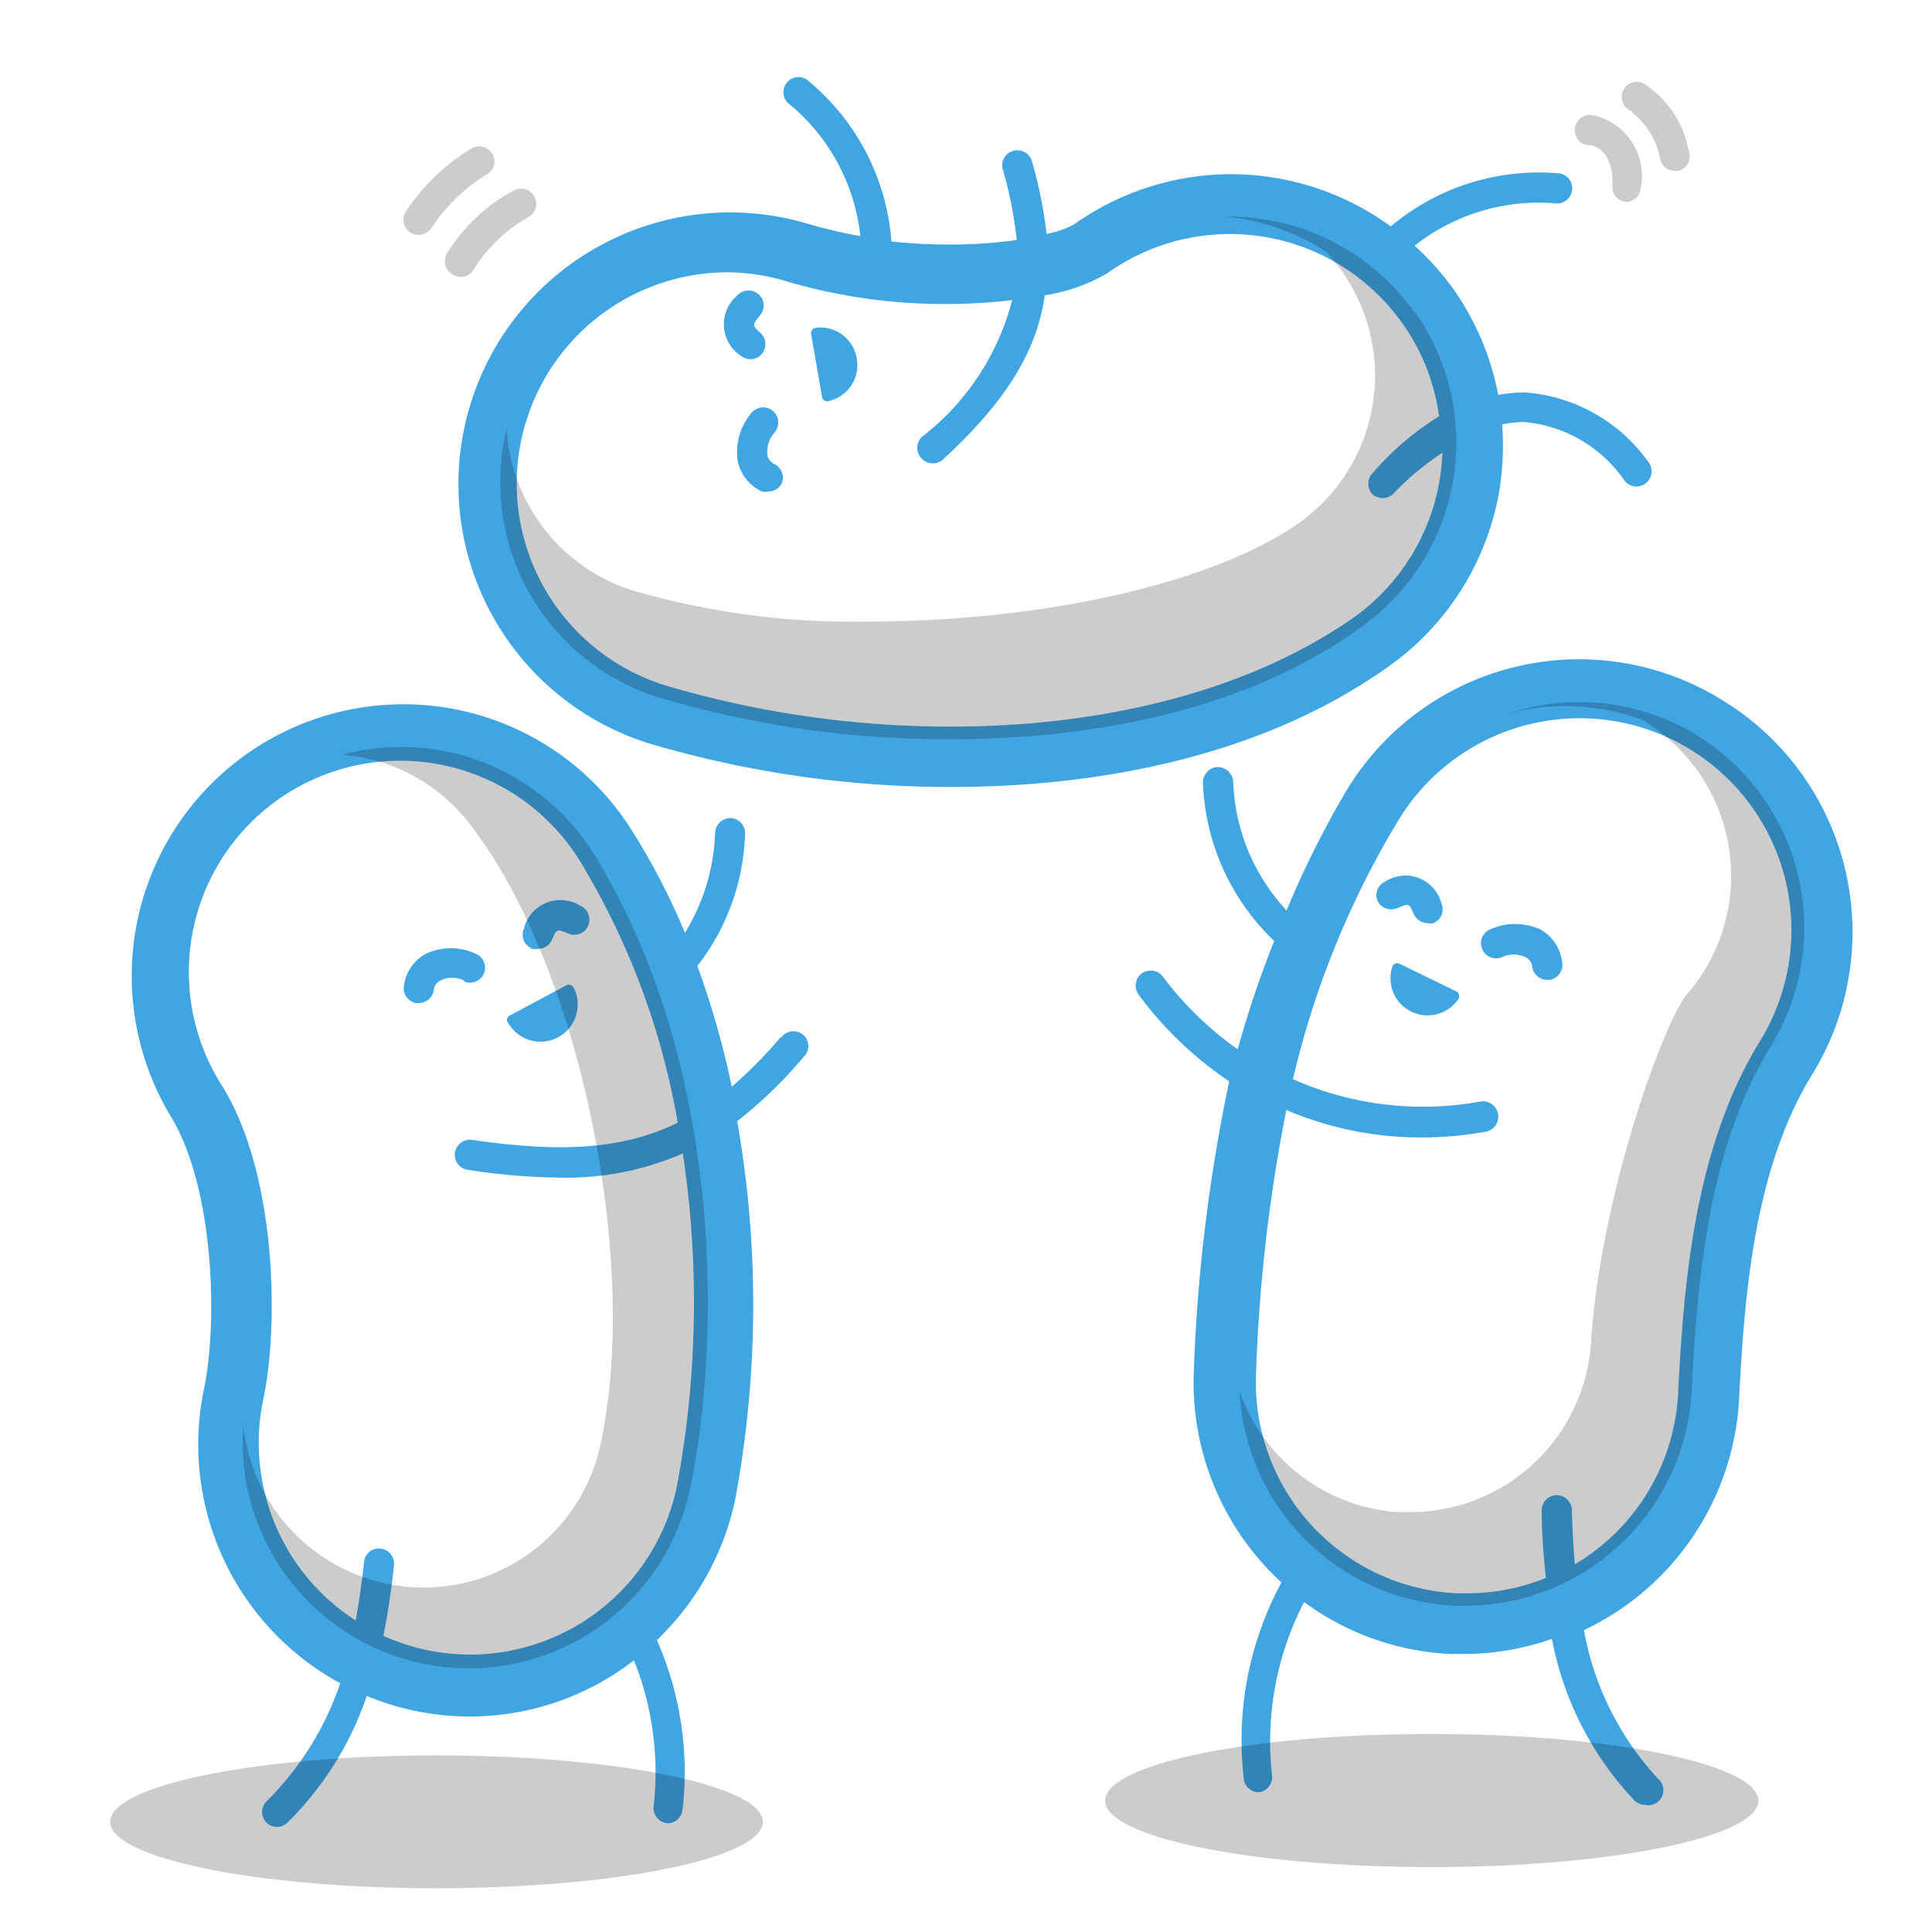 <svg xmlns="http://www.w3.org/2000/svg" viewBox="0 0 64 64"><defs><style>.cls-1{opacity:0.2;}</style></defs><title>i-</title><g id="OUTLINES" fill="#3FA5E3" fill-rule="evenodd"><path d="M57,23.16a9,9,0,0,0-12.38,3,31.78,31.78,0,0,0-2,4,6.59,6.59,0,0,1-1.77-4.29.52.52,0,0,0-.54-.46.51.51,0,0,0-.46.54,7.62,7.62,0,0,0,2.36,5.22A34.47,34.47,0,0,0,41,34.76a11.09,11.09,0,0,1-2.48-2.41.5.5,0,1,0-.8.6,12.06,12.06,0,0,0,3,2.87,55.85,55.85,0,0,0-1.17,9.53,9,9,0,0,0,2.9,7.07,11,11,0,0,0-1.25,6.49.5.5,0,0,0,.49.46h0a.5.5,0,0,0,.45-.54,10.05,10.05,0,0,1,1.06-5.76,8.88,8.88,0,0,0,4.84,1.72l.46,0a8.81,8.81,0,0,0,2.91-.5,10.66,10.66,0,0,0,2.71,5.33.51.51,0,0,0,.37.17A.5.5,0,0,0,55,59a9.75,9.75,0,0,1-2.53-5,9,9,0,0,0,5.14-7.67c.18-3.58.53-7.65,2.41-10.72A9,9,0,0,0,57,23.16ZM58.3,34.49c-2.13,3.47-2.52,7.84-2.71,11.67a7,7,0,0,1-3.42,5.66c-.05-.55-.08-1.14-.1-1.79a.5.5,0,1,0-1,0c0,.82.07,1.56.14,2.24a6.88,6.88,0,0,1-2.6.51h-.36a7,7,0,0,1-6.64-7.35,54.45,54.45,0,0,1,1-8.66,11.36,11.36,0,0,0,4.46.91,12.07,12.07,0,0,0,2.14-.19.5.5,0,1,0-.17-1,10.63,10.63,0,0,1-6.21-.74,29.54,29.54,0,0,1,3.52-8.62A7,7,0,1,1,58.3,34.49ZM49.67,16.24a9.4,9.4,0,0,0,.09-2.18,3.63,3.63,0,0,1,.73-.08,4.51,4.51,0,0,1,3.33,1.95.5.5,0,1,0,.78-.63A5.5,5.5,0,0,0,50.51,13a5.24,5.24,0,0,0-.88.08,9,9,0,0,0-1.51-3.54,9.33,9.33,0,0,0-1.26-1.4,6.63,6.63,0,0,1,4.7-1.4.5.5,0,0,0,.52-.48.5.5,0,0,0-.48-.52,7.62,7.62,0,0,0-5.53,1.76,9,9,0,0,0-5.28-1.73h0a9,9,0,0,0-5.22,1.67,3.29,3.29,0,0,1-.9.31,14.62,14.62,0,0,0-.49-2.42A.5.5,0,0,0,33.56,5a.49.49,0,0,0-.34.61,13.73,13.73,0,0,1,.46,2.34,15.48,15.48,0,0,1-2.24.15A17.33,17.33,0,0,1,29.53,8a7.64,7.64,0,0,0-2.73-5.3.49.49,0,0,0-.7,0,.5.5,0,0,0,0,.71A6.57,6.57,0,0,1,28.5,7.82a16,16,0,0,1-1.75-.41,9,9,0,0,0-5.24,17.22,35.15,35.15,0,0,0,10,1.44c4.06,0,9.87-.7,14.5-4A9,9,0,0,0,49.67,16.24Zm-4.82,4.21C41.21,23,36.3,24.07,31.52,24.07a33.27,33.27,0,0,1-9.43-1.35,7,7,0,0,1,2-13.7,6.92,6.92,0,0,1,2,.31,18.46,18.46,0,0,0,5.27.74,18.22,18.22,0,0,0,2.17-.13,8.36,8.36,0,0,1-3,4.54.51.51,0,0,0,0,.71.49.49,0,0,0,.37.16.5.5,0,0,0,.34-.13c2-1.85,3.09-3.49,3.37-5.44a5.72,5.72,0,0,0,2.07-.73,7,7,0,0,1,9.76,1.64,6.84,6.84,0,0,1,1.23,3.1,9.59,9.59,0,0,0-2.2,1.88.51.51,0,0,0,0,.71.54.54,0,0,0,.34.12.51.51,0,0,0,.37-.17A9.09,9.09,0,0,1,47.78,15,7,7,0,0,1,44.85,20.45Zm-19,13.92A14.91,14.91,0,0,1,24.24,36a28.46,28.46,0,0,0-1.14-4,7.48,7.48,0,0,0,1.58-4.36.5.5,0,0,0-.46-.54.51.51,0,0,0-.53.47,6.75,6.75,0,0,1-1,3.33A22.77,22.77,0,0,0,21,27.62a8.94,8.94,0,0,0-7.68-4.29h0A9,9,0,0,0,5.67,37C7.09,39.36,7.22,43.78,6.76,46a9,9,0,0,0,4.51,9.76,10,10,0,0,1-2.44,3.91.5.5,0,0,0,0,.71.51.51,0,0,0,.34.14.52.52,0,0,0,.37-.16,10.76,10.76,0,0,0,2.61-4.18A8.88,8.88,0,0,0,21,55a10,10,0,0,1,.65,4.86.51.51,0,0,0,.46.54h0a.5.5,0,0,0,.5-.46,10.82,10.82,0,0,0-.85-5.61,9,9,0,0,0,2.59-4.64,35.09,35.09,0,0,0,.07-12.55A14.45,14.45,0,0,0,26.63,35a.49.49,0,0,0,0-.7A.5.5,0,0,0,25.88,34.37ZM22.42,49.25a7,7,0,0,1-6.84,5.56,7.21,7.21,0,0,1-1.45-.15,7.49,7.49,0,0,1-1.43-.47c.14-.7.26-1.47.35-2.34a.5.5,0,0,0-.44-.55.49.49,0,0,0-.55.45c-.08.71-.17,1.35-.28,1.93a7,7,0,0,1-3.06-7.32c.52-2.45.45-7.44-1.35-10.37A7,7,0,1,1,19.3,28.67a24.76,24.76,0,0,1,3.15,8.52c-1.81.89-3.87,1-6.81.57a.51.51,0,0,0-.57.42.5.5,0,0,0,.42.57,20.85,20.85,0,0,0,3.08.26,9.63,9.63,0,0,0,4.05-.8A33.13,33.13,0,0,1,22.42,49.25ZM51.75,31.89a.5.5,0,0,1-.43.57h-.07a.5.5,0,0,1-.49-.43.42.42,0,0,0-.22-.32.91.91,0,0,0-.79,0,.5.5,0,0,1-.65-.27.49.49,0,0,1,.26-.65,2,2,0,0,1,1.67,0A1.44,1.44,0,0,1,51.75,31.89Zm-6.12-2.05a.5.5,0,0,1,.28-.65,1.23,1.23,0,0,1,1.84.74.49.49,0,0,1-.27.65.41.41,0,0,1-.19,0,.51.51,0,0,1-.46-.31c-.15-.35-.15-.35-.54-.19A.51.51,0,0,1,45.63,29.84Zm2.61,3a.18.18,0,0,1,.08.24A1.23,1.23,0,0,1,46.13,32a.18.18,0,0,1,.24-.07Zm-32.87-.36a.89.89,0,0,0-.78,0,.4.4,0,0,0-.22.32.51.51,0,0,1-.5.43H13.8a.5.5,0,0,1-.42-.57,1.41,1.41,0,0,1,.72-1.06,1.94,1.94,0,0,1,1.67,0,.5.5,0,0,1,.26.65A.5.5,0,0,1,15.37,32.51Zm2-1.78A1.25,1.25,0,0,1,19.22,30a.51.51,0,0,1,.27.65.5.5,0,0,1-.65.28c-.39-.16-.4-.17-.55.19a.49.49,0,0,1-.46.31.43.43,0,0,1-.19,0A.5.5,0,0,1,17.37,30.73Zm-.56,3.18a.18.18,0,0,1,.08-.24l1.87-1a.18.18,0,0,1,.24.07,1.23,1.23,0,0,1-2.19,1.13ZM25.9,16a.48.48,0,0,1-.45.28.41.41,0,0,1-.21,0,1.42,1.42,0,0,1-.8-1,2,2,0,0,1,.46-1.61.5.5,0,0,1,.76.65,1,1,0,0,0-.24.76.42.42,0,0,0,.25.3A.5.5,0,0,1,25.9,16ZM24.56,11.8a1.25,1.25,0,0,1-.15-2,.51.51,0,0,1,.71-.06.49.49,0,0,1,.06.7c-.26.33-.27.33,0,.58a.5.5,0,0,1-.33.88A.56.56,0,0,1,24.56,11.8Zm3.82.07a1.22,1.22,0,0,1-.95,1.42.17.17,0,0,1-.2-.15l-.36-2.07a.18.18,0,0,1,.14-.21A1.22,1.22,0,0,1,28.38,11.87Z"/></g><g id="SHADING"><path class="cls-1" d="M8.06,47.21a6,6,0,0,0,4.7,5.24,6.19,6.19,0,0,0,1.28.14,6,6,0,0,0,5.85-4.73c1.34-6.17-.74-16-4.35-20.59A5.93,5.93,0,0,0,11.35,25a7.51,7.51,0,0,1,8.34,3.32c4.46,7.27,4.1,16.58,3.18,20.94A7.49,7.49,0,0,1,8.06,47.21ZM56.22,24.36A7.49,7.49,0,0,0,50,23.62a7.47,7.47,0,0,1,4.41.23h0a6.91,6.91,0,0,1,.9.66A6,6,0,0,1,55.83,33C55,34.15,53,39.76,52.7,44.52a6,6,0,0,1-6,5.57h-.43a6,6,0,0,1-5.21-4,7.49,7.49,0,0,0,7.11,7.1h.38a7.51,7.51,0,0,0,7.49-7.12c.19-3.77.56-8.06,2.63-11.43A7.5,7.5,0,0,0,56.22,24.36Zm-9.36-14A7.48,7.48,0,0,0,40.6,7.18a7.36,7.36,0,0,1,3.34,1.17,6,6,0,0,1-1.2,9.17c-3.12,2-8.72,3.07-14,3.07a26,26,0,0,1-7.85-1.05,6,6,0,0,1-4.11-5.33,7.47,7.47,0,0,0,5.1,8.91,33.42,33.42,0,0,0,9.56,1.37c4.88,0,9.91-1,13.64-3.71A7.5,7.5,0,0,0,46.86,10.32ZM52.65,4.8c.57.08.81.74.76,1.35a.5.5,0,0,0,.45.54h0a.49.49,0,0,0,.49-.45,2.06,2.06,0,0,0-1.61-2.43.5.5,0,0,0-.14,1ZM14.8,8.41A.51.51,0,0,0,15,9.1a.54.54,0,0,0,.27.07.48.48,0,0,0,.42-.24,5.06,5.06,0,0,1,1.82-1.74.5.5,0,0,0,.19-.68A.5.5,0,0,0,17,6.32,5.83,5.83,0,0,0,14.8,8.41ZM54.07,3.73A2.55,2.55,0,0,1,55,5.29a.5.5,0,0,0,.48.37h.13A.5.5,0,0,0,55.94,5a3.37,3.37,0,0,0-1.47-2.22.5.5,0,1,0-.4.91ZM14.46,58.15c-6,0-10.81,1-10.81,2.2s4.84,2.2,10.81,2.2,10.81-1,10.81-2.2S20.43,58.15,14.46,58.15ZM13.59,7.7a.48.48,0,0,0,.28.08.52.52,0,0,0,.42-.22,5.77,5.77,0,0,1,1.85-1.79.49.49,0,0,0,.16-.69.51.51,0,0,0-.69-.16A6.86,6.86,0,0,0,13.45,7,.5.5,0,0,0,13.59,7.7ZM47.43,57.44c-6,0-10.82,1-10.82,2.21s4.85,2.2,10.82,2.2,10.82-1,10.82-2.2S53.41,57.44,47.43,57.44Z"/></g></svg>
